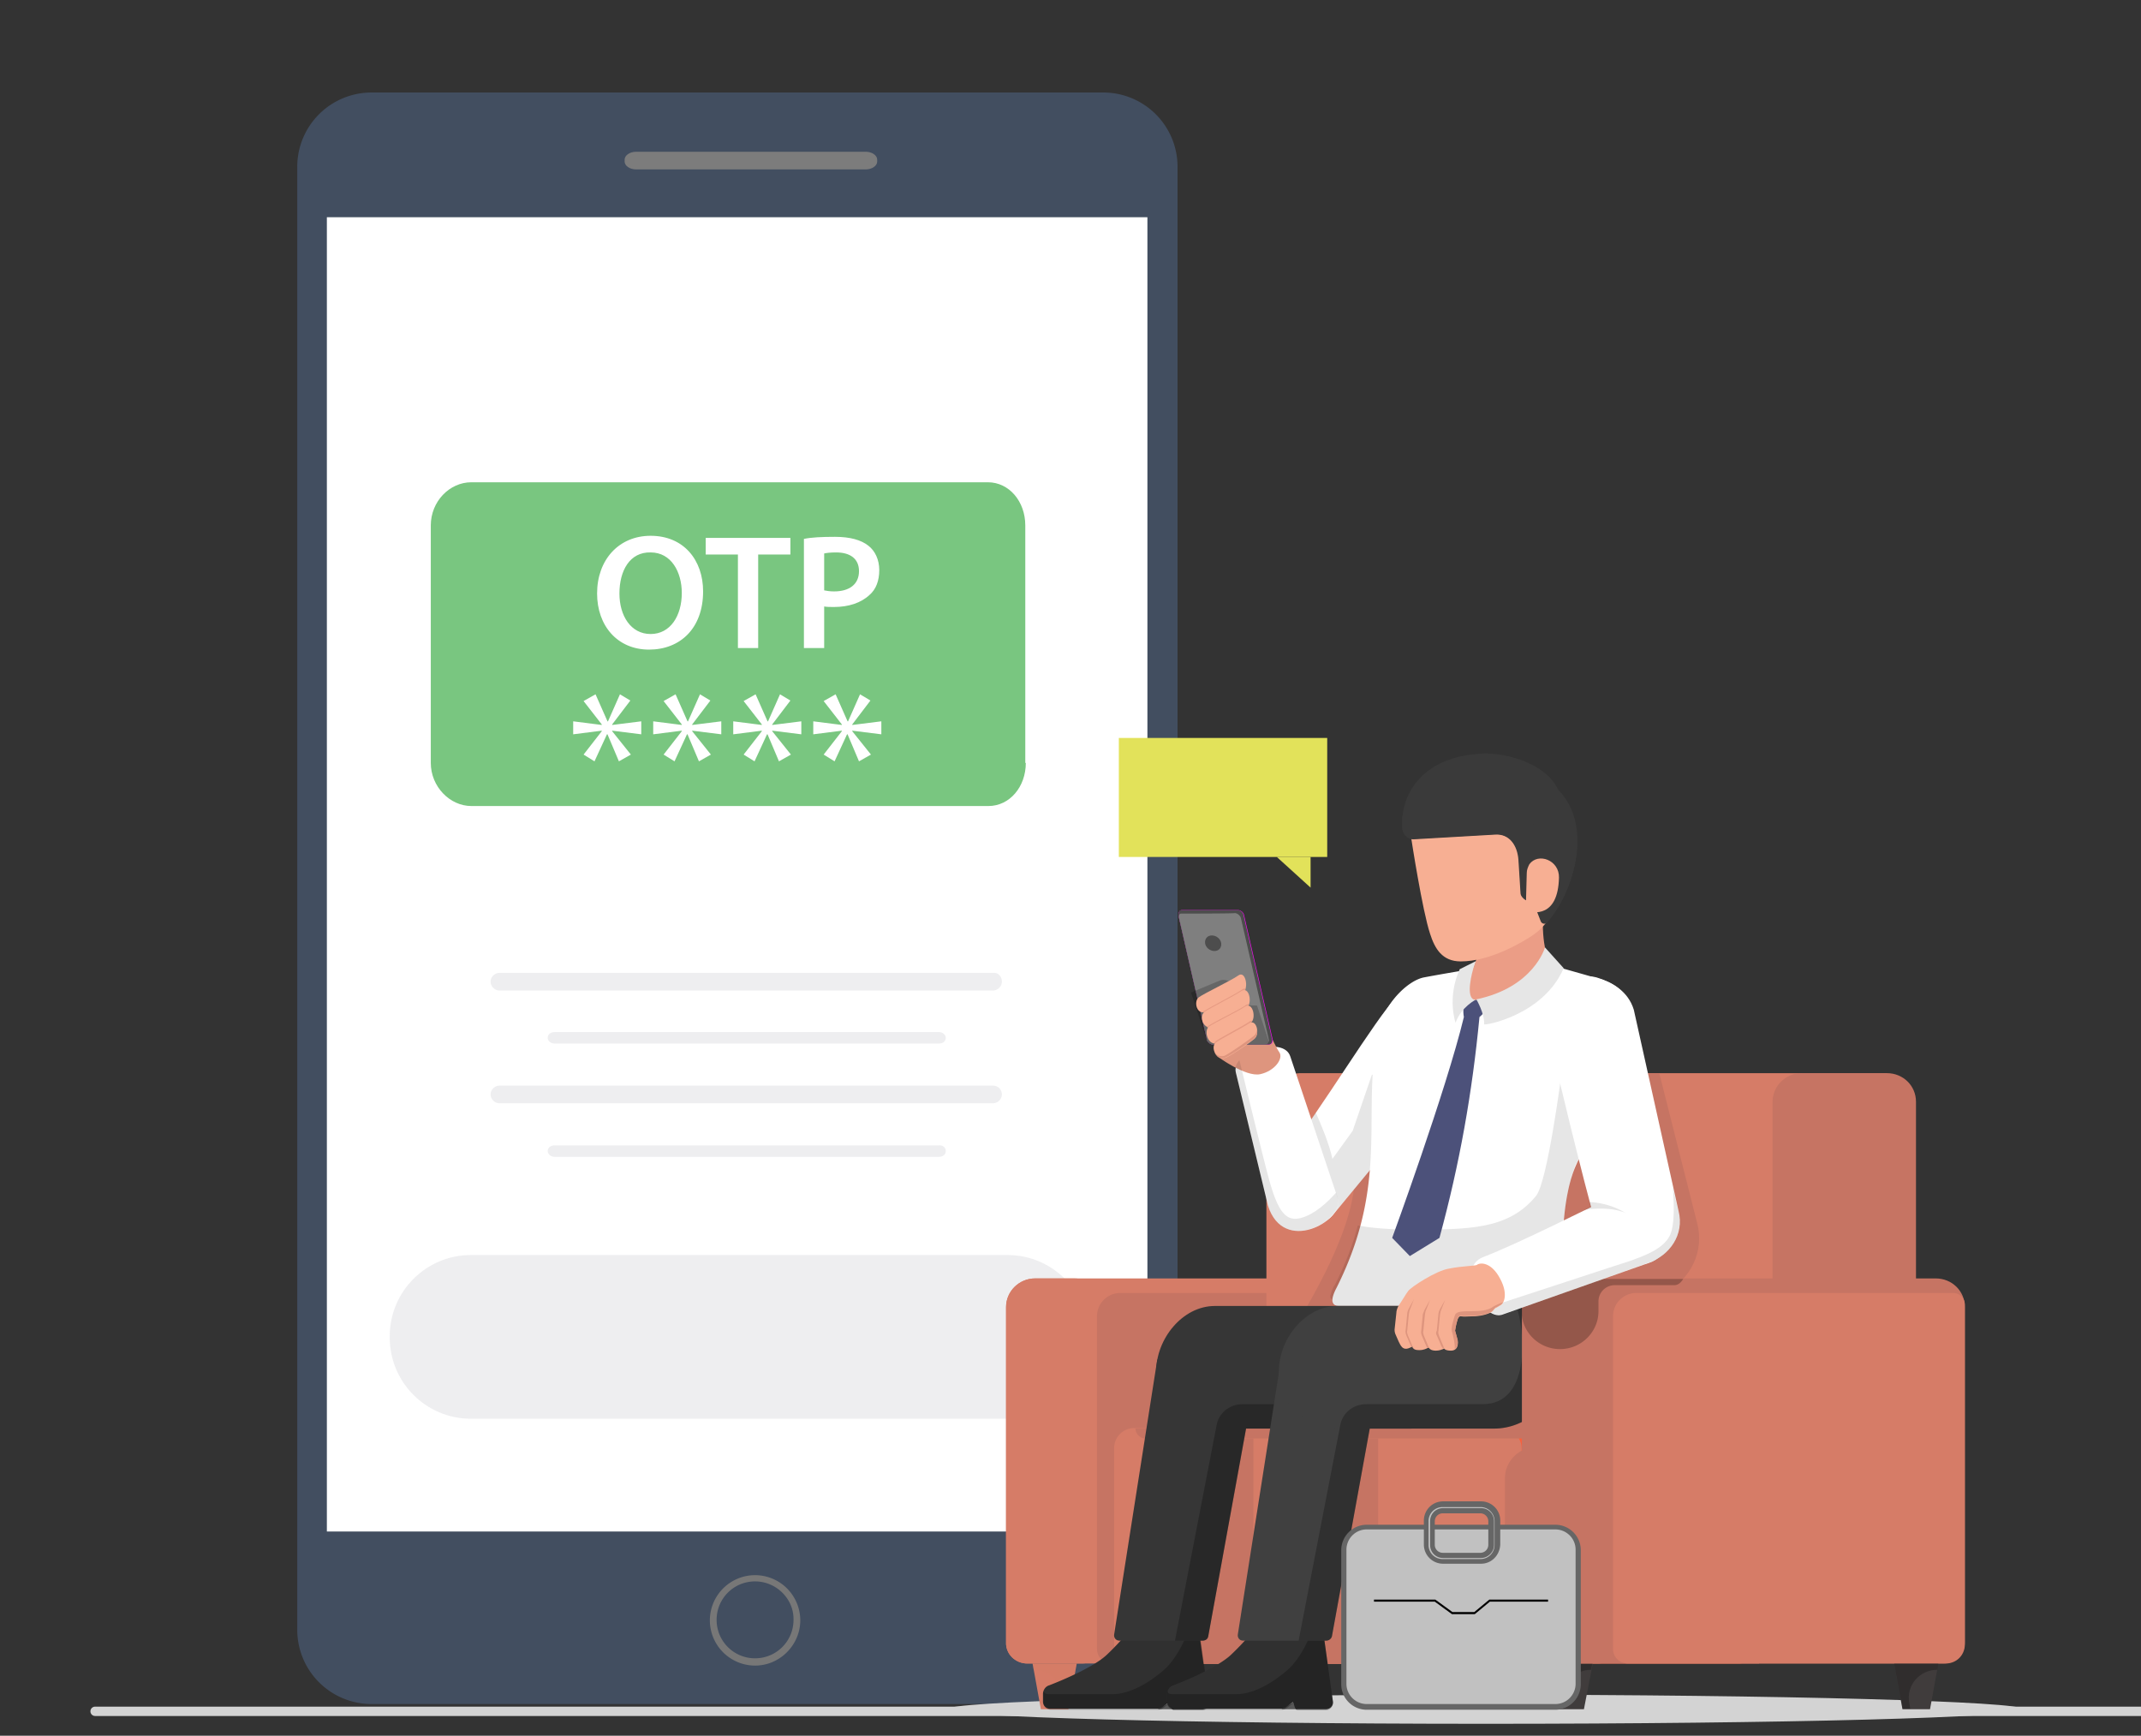 <svg xmlns="http://www.w3.org/2000/svg" xmlns:xlink="http://www.w3.org/1999/xlink" width="412" height="334" xmlns:v="https://vecta.io/nano"><rect width="100%" height="100%" fill="#333333" stroke="none"/><style><![CDATA[.g{opacity:.25}.h{fill:#f7af93}.i{fill:#fff}.j{fill:#d67c67}.k{fill:#c67463}.l{fill:#de957e}.m{fill:#e69a82}]]></style><path d="M226.6 313.6a14.3 14.3 0 0 1-14.3 14.3H71.5a14.3 14.3 0 0 1-14.3-14.3V32.1a14.3 14.3 0 0 1 14.3-14.3h140.8a14.3 14.3 0 0 1 14.3 14.3v281.5z" fill="#424e60"/><path d="M62.9 41.8h157.9v252.9H62.9z" class="i"/><path d="M168.8 31.1c0 .8-1 1.5-2.2 1.5h-44.2c-1.2 0-2.2-.7-2.2-1.5v-.4c0-.8 1-1.5 2.2-1.5h44.2c1.2 0 2.2.7 2.2 1.5v.4z" fill="#7c7c7c"/><path d="M430.3 330.2h-412c-.5 0-.9-.4-.9-.9s.4-.9.9-.9h412c.5 0 .9.4.9.9s-.4.9-.9.9z" fill="#d3d3d3"/><path d="M209.4 257.4c0 8.6-7 15.6-15.6 15.6H90.6C82 273 75 266 75 257.4v-.3c0-8.6 7-15.6 15.6-15.6h103.3c8.6 0 15.6 7 15.6 15.6v.3zm-16.6-68.5c0 .9-.8 1.7-1.7 1.7h-95c-.9 0-1.7-.8-1.7-1.7h0c0-.9.8-1.7 1.7-1.7h95c1-.1 1.7.7 1.7 1.7h0zM182 199.7c0 .7-.6 1.1-1.3 1.1h-74c-.7 0-1.3-.5-1.3-1.1h0c0-.7.6-1.1 1.3-1.1h74c.7 0 1.3.5 1.3 1.1h0zm10.8 10.9c0 .9-.8 1.7-1.7 1.7h-95c-.9 0-1.7-.8-1.7-1.7h0c0-.9.8-1.7 1.7-1.7h95c1 0 1.7.8 1.7 1.7h0zM182 221.5c0 .7-.6 1.1-1.3 1.1h-74c-.7 0-1.3-.5-1.3-1.1h0c0-.7.6-1.1 1.3-1.1h74c.7-.1 1.3.4 1.3 1.1h0z" opacity=".4" fill="#d6d6d9"/><path d="M197.4 146.8c0 4.6-3.1 8.3-7.2 8.3H90.7c-4.1 0-7.8-3.7-7.8-8.3v-45.7c0-4.6 3.6-8.3 7.8-8.3h99.4c4.1 0 7.2 3.7 7.2 8.3v45.7z" fill="#79c680"/><g class="i"><use xlink:href="#B"/><use xlink:href="#B" x="15.4"/><use xlink:href="#B" x="30.8"/><use xlink:href="#B" x="46.2"/><path d="M135.3 113.8c0 7.1-4.4 11.2-10.4 11.2-6.1 0-10-4.6-10-10.8 0-6.5 4.2-11.1 10.3-11.1 6.4 0 10.1 4.7 10.1 10.7zm-16.1.4c0 4.3 2.2 7.8 6 7.8s6-3.5 6-7.9c0-4-2-7.8-6-7.8-4-.1-6 3.5-6 7.9zm22.8-7.5h-6.2v-3.2h16.3v3.2h-6.2v18H142v-18zm12.7-3c1.4-.3 3.4-.4 6-.4 2.9 0 5 .6 6.4 1.7 1.3 1 2.1 2.7 2.1 4.7s-.6 3.7-1.9 4.8c-1.6 1.5-4 2.3-6.8 2.3-.7 0-1.4 0-1.9-.1v8h-3.9v-21zm3.9 9.9c.5.1 1.1.2 1.9.2 3 0 4.8-1.4 4.8-3.9 0-2.4-1.7-3.6-4.4-3.6-1.1 0-1.9.1-2.3.2v7.1z"/></g><circle cx="145.3" cy="311.7" r="8.1" fill="#424e60"/><path d="M145.3 320.5a8.71 8.71 0 0 1-8.7-8.7 8.71 8.71 0 0 1 8.7-8.7 8.71 8.71 0 0 1 8.7 8.7c0 4.7-3.9 8.7-8.7 8.7zm0-16.2c-4.1 0-7.4 3.3-7.4 7.4s3.3 7.4 7.4 7.4 7.4-3.3 7.4-7.4c.1-4-3.3-7.4-7.4-7.4z" fill="#777"/><path d="M182.2 328.9c0 1.5 46.4 2.8 103.6 2.8s103.6-1.2 103.6-2.8c0-1.5-46.4-2.8-103.6-2.8s-103.6 1.3-103.6 2.8z" fill="#d3d3d3"/><g class="j"><path d="M205.6 328.9h-5.3l-1.6-8.8h8.5z"/><path d="M207.2 320.1h-8.5l.2 1.2c3.4 0 6 3 5.4 6.3l-.2 1.2h1.5l1.6-8.7z" class="g"/><use xlink:href="#C"/><use xlink:href="#D"/><path d="M272.1 328.9h-5.3l-1.6-8.8h8.5z"/><path d="M273.7 320.1h-8.5l.2 1.2c3.4 0 6 3 5.4 6.3l-.2 1.2h1.5l1.6-8.7z" class="g"/></g><use xlink:href="#E" class="k"/><path d="M250.4 206.5h104.4v92.7H248.5c-2.7 0-4.8-2.1-4.8-4.8V213a6.73 6.73 0 0 1 6.7-6.5z" class="j"/><path d="M345.2 299.2h19.4c2.3 0 4.1-1.8 4.1-4.1V212c0-3.1-2.5-5.5-5.6-5.5h-16.4c-3.1 0-5.6 2.5-5.6 5.5v83.1c0 2.3 1.8 4.1 4.1 4.1z" class="k"/><path d="M263.9 320.1h70.6a3.84 3.84 0 0 0 3.9-3.9v-37.5c0-2.1-1.8-3.9-3.9-3.9h-70.6a3.84 3.84 0 0 0-3.9 3.9v37.5a3.84 3.84 0 0 0 3.9 3.9z" fill="#f7603e"/><path d="M218.3 320.1h70.6a3.84 3.84 0 0 0 3.9-3.9v-37.5c0-2.1-1.8-3.9-3.9-3.9h-70.6a3.84 3.84 0 0 0-3.9 3.9v37.5c-.1 2.2 1.7 3.9 3.9 3.9z" class="j"/><g class="k"><path d="M338.5 278.4h-42.7c-3.4 0-6.2 2.7-6.2 6.1v35.6h48.9v-41.7zm-120-3.5h0a1.97 1.97 0 0 0 1.9 1.9h117.7c-.6-1.1-1.8-1.9-3.2-1.9H218.5z"/><path d="M245.9 276.8h19.3v43.4h-19.3zm-24 0h19.3v43.4h-19.3zm97.4-70.3l7.3 28.9c1.4 5.3-1.2 10.8-6.2 13.3l-7.4 3.6c-6.8 3.3-11.2 10.2-11.2 17.7h0c0 2.7-2.2 4.9-5 4.9h-61.3s25.2-31.4 25.2-48.6 5.3-19.8 5.3-19.8h53.3z"/></g><path d="M283.1 201.6l-26.7 32.3c-4.9 5.4-16.3-2.4-9.1-11.6 7.3-9.3 16.9-25.6 21.6-30.7 5.2-5.7 21.1 2.1 14.2 10z" class="i"/><path d="M256.4 233.8c2.4-2.7 15.3-18.4 22.3-26.8l-14.7-.2-3.7 10.8-3.9 5.4c-.6-2.9-2.3-6.9-3.2-8.9-2 2.9-4 5.7-5.9 8.1-7.3 9.3 4.2 17.1 9.1 11.6z" opacity=".1"/><path d="M244 232l-6.2-25.7c-.8-3.8 9.2-7.1 10.5-3l9.2 27.5c1 4.1-10.5 10.7-13.5 1.2z" class="i"/><path d="M232.6 191.7c3.4.6 5.6-.5 7.9 1.4s4.8 8.2 5.7 9.4c.8 1.2-.9 3.6-3.7 4.2s-8.2-3.4-8.2-3.4l-1.7-11.6z" class="l"/><path d="M226.8 176.2v.1l5.4 23.6v.1c.1.6.7 1 1.3 1h10.8c.5-.1.7-.5.6-1l-5.5-23.9c-.1-.6-.7-1-1.3-1h-10.6c-.5 0-.8.5-.7 1.1z" fill="#f0f"/><path d="M226.8 176.2v.1l5.4 23.6v.2a1.44 1.44 0 0 0 1.1.9h10.9c.5-.1.7-.5.6-1l-5.5-23.9c-.1-.6-.7-1-1.3-1h-10.6c-.4 0-.7.5-.6 1.1z" fill="#4d4d4d"/><path d="M227.3 175.8c-.4 0-.5.4-.4.9l5.3 23.2v.2a1.44 1.44 0 0 0 1.1.9h10.2c.4 0 .7-.4.7-.8l-.2-.9-5.2-22.6c-.1-.5-.7-1-1.2-1 0 .1-10.3.1-10.3.1z" fill="#7f7f7f"/><path d="M229.2 191l3 9.2v.2c.2.3.6.6 1.1.6h10.2c.4 0 .7-.3.7-.5l-.2-.6-2.1-6.4c-.8 0-2.6-.1-3.4-.2-.1 0 .2-.5-.3-1.1-.4-.6-1.1-.9-1.1-.9s.5-1 0-1.8c-.5-1-1.8-1.1-2.4-.8-.4.2-3.7 1.5-5.5 2.3z" opacity=".2"/><path d="M231.9 181.5c.1.8.9 1.5 1.8 1.5s1.4-.7 1.3-1.5-.9-1.5-1.8-1.5c-.8 0-1.4.6-1.3 1.5z" fill="#4d4d4d"/><path d="M238.3 187.7c-1.4 1-6.5 3.4-7.6 4.2s-.4 3.7 1.6 2.7l7-3.7c1-.8.4-4.2-1-3.2z" class="h"/><path d="M231.4 194.8c.3 0 .5 0 .9-.2l7-3.7c.2-.1.3-.4.4-.6-.2-.1-.5-.1-.8.2-1.5 1-5.9 3.2-7.1 4-.2 0-.4.2-.4.3z" class="m"/><path d="M238.9 190.7c-1.5 1-5.9 3.2-7.1 4s-.2 3.8 1.8 2.8 5.3-2.8 6.4-3.7c1-.8.4-4.1-1.1-3.1z" class="h"/><path d="M232.3 197.7c.3.1.7.1 1.2-.1 2-1 5.3-2.8 6.4-3.7.2-.1.3-.3.4-.6-.2-.1-.5 0-.7.2-1.5 1-5.7 3-6.9 3.8a.78.78 0 0 0-.4.4z" class="m"/><path d="M239.6 193.7c-1.5 1-5.7 3-6.9 3.8s-.2 4.1 1.8 3.1 5.1-2.9 6.2-3.8c1.1-.8.4-4.1-1.1-3.1z" class="h"/><path d="M233.6 200.8c.3 0 .6 0 .9-.2 2-1 5.1-2.9 6.2-3.8a1.38 1.38 0 0 0 .3-.4c-.2 0-.4 0-.6.2-1.5 1-5.2 2.9-6.4 3.7-.2.2-.3.3-.4.5z" class="m"/><path d="M240.4 196.9c-1.5 1-5.3 2.9-6.4 3.7-1.2.8.1 3.8 2 2.9 1.9-1 4.4-2.8 5.4-3.6 1.1-.9.4-3.9-1-3z" class="h"/><path d="M233.7 202.5c.4.8 1.2 1.5 2.3.9 1.9-1 4.4-2.8 5.4-3.6.5-.4.6-1.2.5-1.9 0 0 0 1-.7 1.5-.6.5-5.1 3.7-5.7 3.8s-1.3 0-1.8-.7z" class="l"/><path d="M237.8 206.3c.8 3.8 6.2 25.7 6.2 25.7 2.9 9.5 14.4 2.9 13.5-1.2-.1-.4-.2-.8-.4-1.3-.9 1-3.1 3.4-5.7 4.5-3.5 1.5-5.2 0-7.1-6.7-1.5-5.5-4.6-18.5-5.8-23.3-.6.7-.9 1.4-.7 2.3z" opacity=".1"/><path d="M300.9 186.4l7.4 2.1c6.5 2.2 6.4 7.5 4.5 15.5-.9 3.6-3.9 12.2-7.3 16.5-4.5 5.7-4.7 13.6-5.4 27.9a3.08 3.08 0 0 1-3.1 2.9h-39.3c-1.9 0-1.4-1.8-.5-3.5 10.4-20.7 4.6-33.9 8.1-49.6 1.1-5.1 5.5-9.4 8.6-10.1 3.1-.6 9.7-1.7 9.7-1.7h17.3z" class="i"/><path d="M256.4 250.2v.6s0 .1.1.1c0 0 0 .1.1.1l.2.2c.1 0 .1.1.2.1.2.1.4.1.6.1H297c.3 0 .6 0 .9-.1.1 0 .2-.1.3-.1h0c.1 0 .1-.1.2-.1s.1-.1.2-.1.1-.1.2-.1c.3-.2.6-.5.8-.8 0-.1.1-.1.1-.2s.1-.1.1-.2.1-.1.1-.2c0 0 0-.1.1-.1v-.1c.1-.2.1-.3.1-.5v-1.3l.5-9.8c0-.4.1-.8.1-1.1l.2-2 .8-5.2.5-2.1c.1-.3.2-.5.2-.8.2-.5.3-1 .5-1.5 0-.1.1-.2.1-.4.1-.2.2-.5.3-.7.1-.1.1-.2.2-.3.1-.2.2-.4.3-.7.1-.1.1-.2.2-.3.2-.3.4-.6.5-.9.1-.1.1-.2.2-.3s.2-.3.3-.4.2-.3.3-.4.1-.2.2-.3.2-.2.2-.3c.1-.1.1-.2.2-.3v-.3l.1-.1v-.2c0-.1.1-.1.1-.2s.1-.1.1-.2c.2-.2.3-.5.5-.8.1-.1.2-.3.3-.4.2-.3.4-.6.5-1 .1-.2.2-.4.3-.5l.6-1.3c.1-.2.1-.3.2-.5.2-.5.5-1 .7-1.5.1-.3.2-.6.4-.9l.3-.9c0-.1.1-.2.1-.3.1-.2.2-.5.3-.7s.2-.4.3-.7c0-.1.1-.2.1-.3l.3-1-10.6-1.4s-2.7 20.9-4.9 23.6c-5.3 6.5-12.9 6.5-24 6.5-4 0-7.9-.3-10.3-.8-.9 3.5-2.3 7.2-4.3 11.2-.1.2-.2.4-.3.5s-.1.2-.2.4c-.2.4-.3.7-.4 1.1 0 .1 0 .1-.1.2v.5c.4.4.4.5.4.5z" opacity=".1"/><path d="M284.7 195.7c.9-.7 2-2.2 2-3.4h-4.9c-.2 1.1-.3 2.3-.1 3.4-3.4 14.1-13.8 42.5-13.8 42.5l3.4 3.5 5.7-3.5c3.9-14.3 6.3-27.9 7.7-42.5z" fill="#4c517a"/><path d="M284.1 192.3s-2.9 1.4-4 4.5c0 0-1.7-4.8.8-10.3l3.2-1.6s-2.2 5.2 0 7.4z" fill="#e6e6e6"/><path d="M296.9 178c0 4.8 1.5 8.4 1.5 8.4s-2.7 6-14.4 6c-2.3 0-.5-6-.5-6l2.8-8.4h10.6z" fill="#eb9d86"/><path d="M271.6 161.5s2.1 13.7 3.6 18.2c.9 2.8 2.3 5.3 5.9 5.3 5.7 0 11.8-3.7 13.5-4.8 4.2-2.7 5-6.3 5.7-11.7.4-2.9.9-6.1.8-8.2-.3-4.7-1.8-15.4-16.1-14.6-14.6.9-14.2 9.7-13.4 15.8z" class="h"/><g fill="#3a3a3a"><path d="M285.2 145c5-.2 12.4 2.1 14.6 6.9 7.1 7.2 2.8 20-2 25.5-.4.4-1 .3-1.2-.2l-1.4-3.6c-1 .1-2.5-.7-2.5-1.8l-.4-6.4c-.2-2.8-1.8-5-4.5-4.9l-15.6.9c-1.3.1-2.2-1-2.3-2.3-.5-4.3 2.1-13.4 15.3-14.1z"/><path d="M269.8 159.2c.1 1.3 1 2.4 2.3 2.3l15.6-.9c2.7-.2 4.3 2 4.5 4.9l.4 6.4c.1 1 1.6 1.8 2.5 1.8l1.4 3.6c.2.5.9.6 1.2.2 3.3-3.7 6.3-10.7 5.7-17.1-4.8.4-7.8-1.1-9.5-2.5-1.5-1.2-3.5-1.7-5.5-1.5-7.2 1-15.3.9-18.6.7v2.1z"/></g><path d="M293.8 168l-.2 7.3c1.5.4 6.2 1.3 6.4-6.4.1-3.4-4-4.9-5.7-2.6-.3.6-.5 1.1-.5 1.7z" class="h"/><path d="M284.1 192.3s1.6 2.7 1.5 4.8c0 .3 11.4-1.7 15.3-10.8l-3.6-4c0 .1-2.2 7.7-13.2 10z" fill="#e6e6e6"/><path d="M225.9 328.9h-3.1l2.3-1.3z" fill="#575757"/><path d="M231.3 328.9h-5.5c-.2 0-.3-.1-.4-.3l-.4-1.1-1.3 1a1.69 1.69 0 0 1-1 .3h-20.6c-.8 0-1.4-.6-1.4-1.4V326c0-.8.5-1.5 1.2-1.7 2.6-1 8.5-3.5 11-5.8 3.3-3.1 5.6-6.2 5.6-6.2h12l2.1 15.1c.3.8-.4 1.5-1.3 1.5z" fill="#303030"/><path d="M200.8 326v1.6c0 .8.6 1.4 1.4 1.4h20.6a1.69 1.69 0 0 0 1-.3l1.3-1 .4 1.1c.1.2.2.3.4.3h5.4c.9 0 1.5-.8 1.4-1.6l-2.1-15.1h-1.4c-.6 1.8-2.4 6.5-5.3 9-3.6 3.1-7.1 4.6-9.8 4.6H203c-1.4 0-2.1.1-2.1-.6 0 .1 0 .1-.1.2v.3c0 0 0 0 0 .1z" class="g"/><g fill="#363636"><path d="M231.4 315.7h-16c-.7 0-1.1-.6-1-1.2l8.3-52.9h19.5l-9.7 53.3c-.1.5-.5.8-1.1.8z"/><path d="M271.3 274.9h-37.5c-6.2 0-11.3-5-11.3-11.1h0c0-6.1 5-12.5 11.3-12.5h47.1s2.3 5.7 2.3 11.9v.2c-.1 6.4-5.4 11.5-11.9 11.5z"/></g><path d="M226.1 315.7h5.3c.5 0 1-.3 1.1-.8l7.3-40h31.5c6.5 0 11.8-5.1 11.9-11.5v-.2c0-6.2-2.3-11.9-2.3-11.9s2.1 18.9-11.8 18.9h-30c-2.5 0-4.6 1.7-5 4.1l-8 41.4z" class="g"/><path d="M249.6 328.9h-3l2.2-1.3z" fill="#575757"/><path d="M255.1 328.9h-5.5c-.2 0-.3-.1-.4-.3l-.4-1.1-1.3 1a1.69 1.69 0 0 1-1 .3H226c-.8 0-1.4-.6-1.4-1.4V326c0-.8.5-1.5 1.2-1.7 2.6-1 8.5-3.5 11-5.8 3.3-3.1 5.6-6.2 5.6-6.2h12l2.1 15.1c.1.8-.5 1.5-1.4 1.5z" fill="#303030"/><path d="M224.6 326v1.6c0 .8.6 1.4 1.4 1.4h20.6a1.69 1.69 0 0 0 1-.3l1.3-1 .4 1.1c.1.2.2.3.4.3h5.4c.9 0 1.5-.8 1.4-1.6l-2.1-15.1H253c-.6 1.8-2.4 6.5-5.3 9-3.6 3.1-7.1 4.6-9.8 4.6h-11.1c-1.4 0-2.1.1-2.1-.6 0 .1 0 .1-.1.2v.3c0 0 0 0 0 .1z" class="g"/><g fill="#404040"><path d="M255.2 315.7h-16c-.7 0-1.1-.6-1-1.2l8.3-52.9H266l-9.7 53.3c-.2.5-.6.8-1.1.8z"/><path d="M287.4 274.9h-30c-6.2 0-11.3-5-11.3-11.1h0c0-6.1 5-12.5 11.3-12.5H297s2.3 5.7 2.3 11.9v.2c0 6.4-5.4 11.5-11.9 11.5z"/></g><path d="M249.9 315.7h5.3c.5 0 1-.3 1.1-.8l7.3-40h23.9c6.5 0 11.8-5.1 11.9-11.5v-.2c0-6.2-2.3-11.9-2.3-11.9h-5.3c1.6 4.5 3 18.9-6.5 18.9h-22.4c-2.5 0-4.6 1.7-5 4.1l-8 41.4z" class="g"/><path d="M299.6 328.9h5.2l1.7-8.8h-8.6z" fill="#403c3c"/><path d="M297.9 320.1h8.5l-.2 1.2c-3.4 0-6 3-5.4 6.3l.2 1.2h-1.5l-1.6-8.7z" class="g"/><g class="k"><use xlink:href="#C" x="99.3"/><use xlink:href="#D" x="99.3"/></g><path d="M366.1 328.9h5.3l1.6-8.8h-8.5z" fill="#403c3c"/><path d="M364.5 320.1h8.5l-.2 1.2c-3.4 0-6 3-5.4 6.3l.2 1.2h-1.5l-1.6-8.7z" class="g"/><use xlink:href="#E" x="99.3" class="j"/><path d="M292.8 251.1v1.2c0 4 3.3 7.3 7.4 7.3h0c4.1 0 7.4-3.3 7.4-7.3v-1.9a3.12 3.12 0 0 1 3.1-3.1h11.5c.7 0 1.3-.5 1.7-1.2h-26c-2.8-.1-5.1 2.2-5.1 5z" class="g"/><g class="i"><path d="M314.4 194.3L323 233c2.4 9.3-12.1 15.7-15.4 4.4-3.3-11.5-8.1-31.9-9.7-38.6-1.2-5.1 4.1-12.2 9.4-10.7 2.9.9 6 2.6 7.1 6.2z"/><path d="M317.9 242.8L289 253c-3.8 1.1-9-9-3.6-11.1 7-2.7 20.2-9.4 26.3-12.3 5-2.5 13 10.1 6.2 13.2z"/></g><path d="M304.8 232.8c2.2-.3 5.4-.5 8 .6-.2-.1-2.8-1.9-7-2.1.1.3.2.6.2.9-.3.2-.7.4-1.2.6zm-18.9 18.9c1 1 2.1 1.5 3.1 1.2 3.3-1 23.2-8.1 27.9-9.8a12.59 12.59 0 0 1 1-.3c3.5-1.5 6.2-5.3 5.1-9.7-.2-.8-.6-2.5-1.1-4.7 0 .4.7 6.9-.6 9.4-1.3 2.6-5 3.9-8.1 5-2.3.7-18.9 6.2-27.3 8.9z" opacity=".1"/><path d="M268.6 256.9c.3.7.8 1.9 1.1 2.2.6.8 1.5.3 1.9.1.1-.1.2-.1.2-.1s0 .2.2.4.5.3 1.1.3c.9 0 1.4-.3 1.6-.4.1-.1.2-.1.2-.1l.1.1c.1.2.5.5 1.3.5.7 0 1.1-.2 1.4-.3.1-.1.2-.1.2-.1s.2.4 1.3.4c1 0 1.5-.7 1.3-2l-.5-1.8c0-.1.2-1.3.5-2.2.1-.3.3-.7.7-.6.5.1 1.4 0 1.9 0 1 0 2.5-.1 3.9-.8.3-.2.6-.7.8-.8.3-.1.5-.3.9-.5.8-.4 1.5-2.3 0-5.1-1.7-3.3-3.9-3.2-4.5-2.7-.3.2-2.8.2-5.3.7-2.6.4-7.4 3.6-7.9 4.3-.4.5-1.2 1.9-1.9 2.9-.2.4-.4.9-.4 1.4l-.3 2.8c-.1.5 0 1 .2 1.4z" class="h"/><path d="M270.6 256.9l.9 2.1c0 .1.1.2.1.2.1-.1.2-.1.2-.1s0 .2.2.4l-1.1-2.6c-.1-.3-.2-.6-.1-.9l.3-3.1c0-.2.1-.4.1-.6l.9-2.3-1.1 2c-.1.3-.2.5-.2.8l-.3 3.1c-.1.3 0 .7.1 1zm3 .1l.9 2.1c.1.1.1.2.2.3.1-.1.2-.1.2-.1l.1.1-1-2.4c-.1-.3-.2-.6-.1-.9l.3-3.1c0-.2.1-.4.1-.6l.9-2.3-1.1 2-.3.8-.3 3.1c-.1.4 0 .7.1 1zm2.9 0l.9 2.1c.1.1.1.2.2.3l.1.1c.1-.1.2-.1.2-.1l-1-2.4c-.1-.3-.2-.6-.1-.9l.3-3.1c0-.2.1-.4.1-.6l.9-2.3-1.1 2c-.1.3-.2.5-.2.8l-.3 3.1c-.2.4-.2.7 0 1zm2.9-.8c.2.6.7 2.8.5 3.4h0c.5-.3.7-.9.6-1.8l-.5-1.8c0-.1.2-1.3.5-2.2.1-.3.3-.7.7-.6.5.1 1.4 0 1.9 0 1 0 2.5-.1 3.9-.8.3-.2.6-.7.8-.8.3-.1.5-.3.9-.5.2-.1.4-.3.5-.5-.1 0-1.5.6-1.8.8s-1.1.9-3.8.9c-2.8 0-3.5.1-3.7 1-.3 1-.7 2.3-.5 2.9z" class="l"/><path d="M303.7 324c0 2.5-2 4.4-4.4 4.4H263c-2.5 0-4.4-2-4.4-4.4v-25.8c0-2.5 2-4.4 4.4-4.4h36.3c2.5 0 4.4 2 4.4 4.4V324z" fill="#c1c1c1"/><path d="M299.2 329H263a4.91 4.91 0 0 1-4.9-4.9v-25.8a4.91 4.91 0 0 1 4.9-4.9h36.3a4.91 4.91 0 0 1 4.9 4.9V324a4.95 4.95 0 0 1-5 5zM263 294.3c-2.2 0-3.9 1.8-3.9 3.9V324c0 2.2 1.8 3.9 3.9 3.9h36.3c2.2 0 3.9-1.8 3.9-3.9v-25.8c0-2.2-1.8-3.9-3.9-3.9H263z" fill="#666"/><path d="M283.8 310.6h-4.4l-3.3-2.4h-11.7v-.4h11.8l3.3 2.4h4.2l2.9-2.4h11.3v.4h-11.2z"/><path d="M285 300.4h-7.3c-1.7 0-3.2-1.4-3.2-3.2v-4.6c0-1.7 1.4-3.2 3.2-3.2h7.3c1.7 0 3.2 1.4 3.2 3.2v4.6c-.1 1.8-1.5 3.2-3.2 3.2zm-7.4-9.7c-1.1 0-2 .9-2 2v4.6c0 1.1.9 2 2 2h7.3c1.1 0 2-.9 2-2v-4.6c0-1.1-.9-2-2-2h-7.3z" fill="#c1c1c1"/><path d="M285 300.9h-7.3c-2 0-3.7-1.6-3.7-3.7v-4.6c0-2 1.6-3.7 3.7-3.7h7.3c2 0 3.7 1.6 3.7 3.7v4.6c-.1 2.1-1.7 3.7-3.7 3.7zm-7.4-10.9a2.69 2.69 0 0 0-2.7 2.7v4.6a2.69 2.69 0 0 0 2.7 2.7h7.3a2.69 2.69 0 0 0 2.7-2.7v-4.6a2.69 2.69 0 0 0-2.7-2.7h-7.3zm7.4 9.8h-7.3c-1.4 0-2.5-1.1-2.5-2.5v-4.6c0-1.4 1.1-2.5 2.5-2.5h7.3c1.4 0 2.5 1.1 2.5 2.5v4.6c0 1.4-1.2 2.5-2.5 2.5zm-7.4-8.6a1.54 1.54 0 0 0-1.5 1.5v4.6a1.54 1.54 0 0 0 1.5 1.5h7.3a1.54 1.54 0 0 0 1.5-1.5v-4.6a1.54 1.54 0 0 0-1.5-1.5h-7.3z" fill="#666"/><g fill="#e2e25a"><path d="M215.3 142h40.1v22.9h-40.1z"/><path d="M252.2 170.8l-6.5-5.9h6.5z"/></g><defs ><path id="B" d="M121.3 134.8l-3.5 4.6v.1l5.6-.7v2.5l-5.6-.7v.1l3.6 4.5-2.3 1.3-2.2-5.2h-.1l-2.4 5.2-2.1-1.3 3.5-4.5v-.1l-5.5.7v-2.5l5.5.7v-.1l-3.5-4.5 2.3-1.3 2.3 5.2h.1l2.3-5.2 2 1.2z"/><path id="C" d="M197.7 320.1h77c2.3 0 4.1-1.8 4.1-4.1v-64.5c0-3.1-2.5-5.5-5.6-5.5h-74c-3.1 0-5.6 2.5-5.6 5.5V316c-.1 2.3 1.8 4.1 4.1 4.1z"/><path id="D" d="M197.7 320.1h10.5c2.3 0 4.1-1.8 4.1-4.1v-64.5c0-3.1-2.5-5.5-5.6-5.5h-7.5c-3.1 0-5.6 2.5-5.6 5.5V316c-.1 2.3 1.8 4.1 4.1 4.1z"/><path id="E" d="M211.1 253.3v64c0 1.6 1.3 2.8 2.9 2.8h61.1c2.1 0 3.7-1.6 3.7-3.7V251c0-1.2-1-2.2-2.3-2.2h-60.9a4.48 4.48 0 0 0-4.5 4.5z"/></defs></svg>